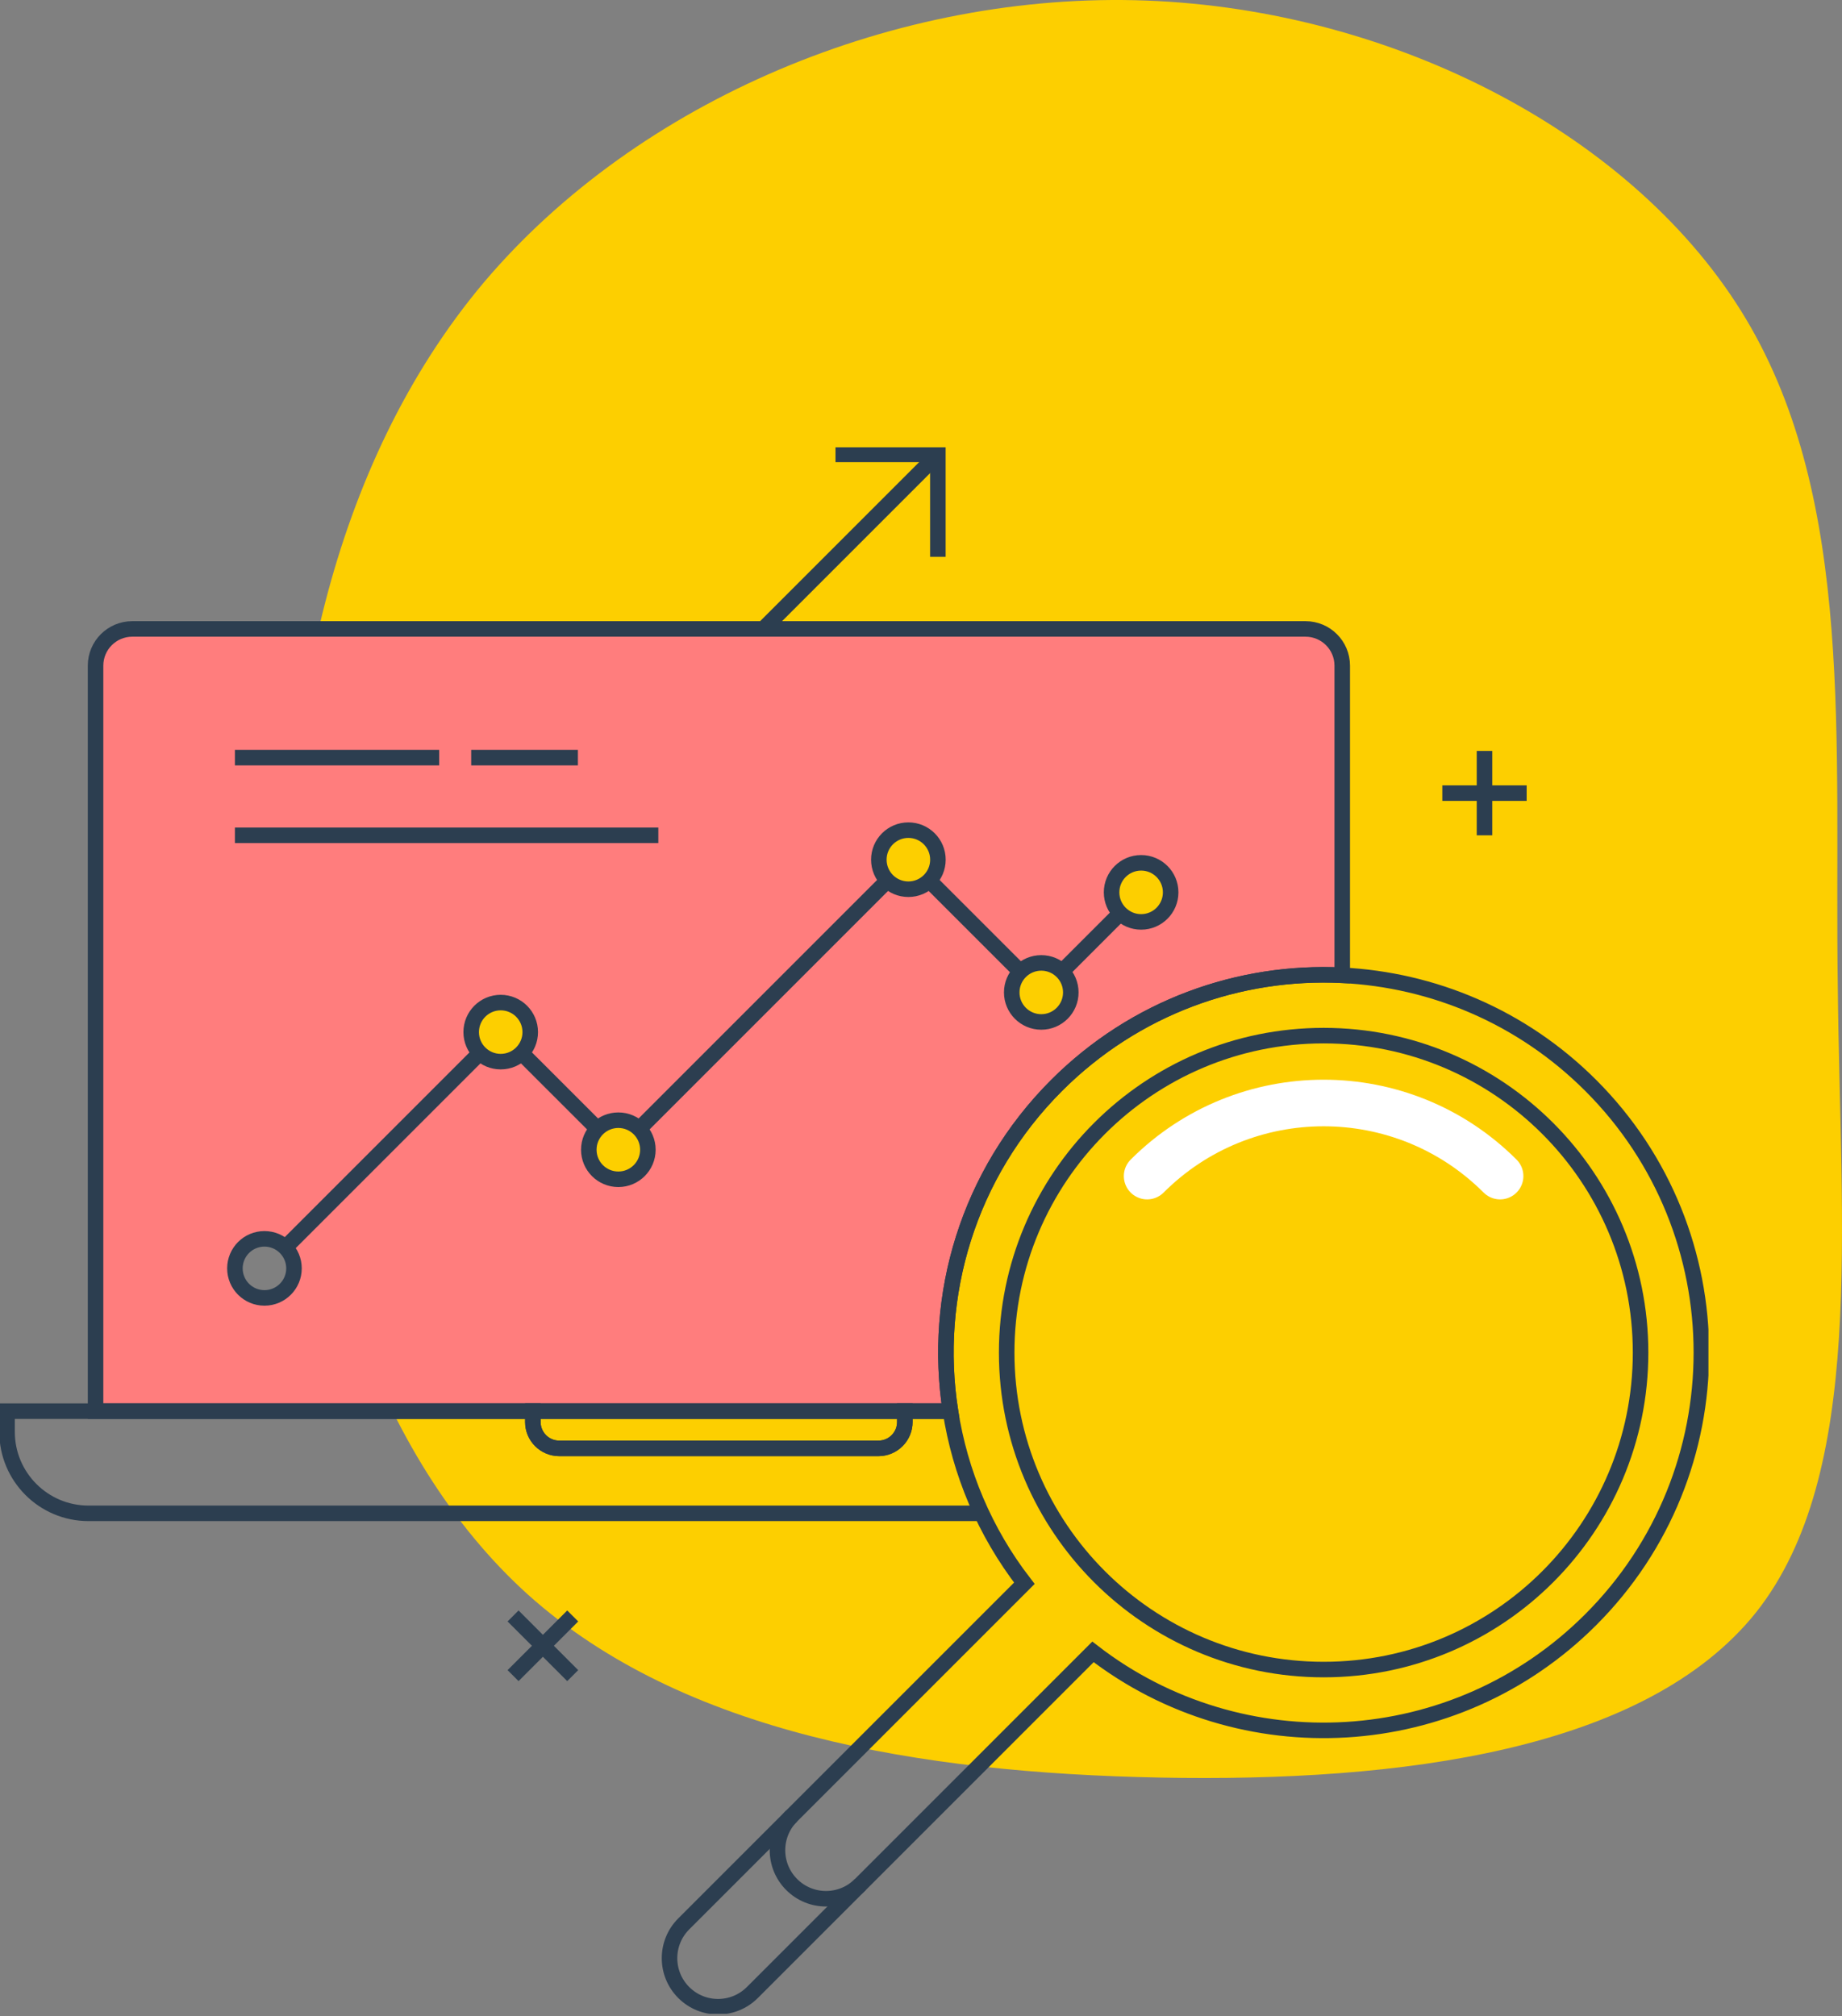 <svg width="593" height="649" viewBox="0 0 593 649" fill="none" xmlns="http://www.w3.org/2000/svg">
<rect x="0" y="0" width="593" height="649" fill="#808080" stroke="none"/>
<path d="M562.029 102.585C597.261 161.478 590.515 239.127 591.639 317.151C592.389 395.55 600.635 474.324 565.402 518.963C529.795 563.601 451.084 573.729 373.497 572.229C295.911 570.728 219.823 557.974 169.973 513.336C120.498 468.697 96.884 392.549 93.511 312.65C89.763 233.125 106.255 149.85 155.73 90.957C205.58 32.064 288.789 -2.822 368.999 0.179C449.21 3.18 526.796 43.692 562.029 102.585Z" fill="#FDCF00"/>
<g clip-path="url(#clip0)">
<path d="M420.291 202.464H42.582C36.055 202.464 30.764 207.755 30.764 214.273V454.273H305.982C300.182 417.209 311.573 377.982 340.127 349.428C365.4 324.155 399.018 312.328 432.109 313.946V214.273C432.109 207.755 426.818 202.464 420.291 202.464ZM85.136 417.818C79.882 417.818 75.627 413.564 75.627 408.309C75.627 403.064 79.882 398.8 85.136 398.8C90.382 398.8 94.645 403.064 94.645 408.309C94.645 413.564 90.382 417.818 85.136 417.818ZM161.191 341.755C155.945 341.755 151.691 337.5 151.691 332.255C151.691 327 155.945 322.746 161.191 322.746C166.445 322.746 170.7 327 170.7 332.255C170.7 337.5 166.445 341.755 161.191 341.755ZM199.064 379.628C193.809 379.628 189.555 375.373 189.555 370.118C189.555 364.864 193.809 360.609 199.064 360.609C204.309 360.609 208.573 364.864 208.573 370.118C208.573 375.373 204.309 379.628 199.064 379.628ZM292.436 286.255C287.182 286.255 282.927 282 282.927 276.746C282.927 271.491 287.182 267.237 292.436 267.237C297.682 267.237 301.945 271.491 301.945 276.746C301.945 282 297.682 286.255 292.436 286.255ZM335.218 328.982C329.973 328.982 325.709 324.728 325.709 319.473C325.709 314.228 329.973 309.973 335.218 309.973C340.473 309.973 344.727 314.228 344.727 319.473C344.727 324.728 340.473 328.982 335.218 328.982ZM367.364 296.773C362.109 296.773 357.855 292.518 357.855 287.264C357.855 282.009 362.109 277.755 367.364 277.755C372.618 277.755 376.873 282.009 376.873 287.264C376.873 292.518 372.618 296.773 367.364 296.773Z" fill="#FF7D7D" stroke="#2C3E50" stroke-width="5" stroke-miterlimit="10"/>
<path d="M305.973 454.273H291.291V457.755C291.291 462.455 287.491 466.255 282.791 466.255H180.045C175.345 466.255 171.545 462.455 171.545 457.755V454.273H2.273V460.946C2.273 475.418 14.009 487.164 28.491 487.164H316.009" stroke="#2C3E50" stroke-width="5" stroke-miterlimit="10"/>
<path d="M291.3 454.273V457.755C291.3 462.455 287.5 466.255 282.8 466.255H180.045C175.345 466.255 171.545 462.455 171.545 457.755V454.273H291.3Z" stroke="#2C3E50" stroke-width="5" stroke-miterlimit="10"/>
<path d="M154.464 338.991L91.873 401.582" stroke="#2C3E50" stroke-width="5" stroke-miterlimit="10"/>
<path d="M285.709 283.464L205.773 363.4" stroke="#2C3E50" stroke-width="5" stroke-miterlimit="10"/>
<path d="M360.627 294L341.918 312.709" stroke="#2C3E50" stroke-width="5" stroke-miterlimit="10"/>
<path d="M328.473 312.782L299.145 283.464" stroke="#2C3E50" stroke-width="5" stroke-miterlimit="10"/>
<path d="M192.345 363.4L167.927 338.991" stroke="#2C3E50" stroke-width="5" stroke-miterlimit="10"/>
<path d="M512.1 521.4C468.345 565.155 399.555 568.618 351.864 531.764L242.209 641.418C236.109 647.518 226.218 647.518 220.118 641.418C214.018 635.318 214.018 625.427 220.118 619.327L329.773 509.673C316.973 493.109 309.045 474 305.982 454.282C300.182 417.218 311.573 377.991 340.136 349.436C365.409 324.164 399.027 312.336 432.109 313.955C461.2 315.4 489.891 327.209 512.127 349.436C559.6 396.909 559.6 473.918 512.1 521.4Z" stroke="#2C3E50" stroke-width="5" stroke-miterlimit="10"/>
<path d="M276.955 606.664C270.864 612.755 260.964 612.755 254.873 606.664C248.773 600.564 248.773 590.664 254.864 584.573" stroke="#2C3E50" stroke-width="5" stroke-miterlimit="10"/>
<path d="M426.118 537.455C482.471 537.455 528.155 491.771 528.155 435.418C528.155 379.065 482.471 333.382 426.118 333.382C369.765 333.382 324.082 379.065 324.082 435.418C324.082 491.771 369.765 537.455 426.118 537.455Z" stroke="#2C3E50" stroke-width="5" stroke-miterlimit="10"/>
<path d="M369.3 378.6C400.673 347.227 451.545 347.227 482.927 378.6" stroke="white" stroke-width="15" stroke-miterlimit="10" stroke-linecap="round"/>
<path d="M75.627 243.891H141.382" stroke="#2C3E50" stroke-width="5" stroke-miterlimit="10"/>
<path d="M151.691 243.891H186.045" stroke="#2C3E50" stroke-width="5" stroke-miterlimit="10"/>
<path d="M75.627 268.9H211.936" stroke="#2C3E50" stroke-width="5" stroke-miterlimit="10"/>
<path d="M477.909 241.736V268.9" stroke="#2C3E50" stroke-width="5" stroke-miterlimit="10"/>
<path d="M464.327 255.318H491.482" stroke="#2C3E50" stroke-width="5" stroke-miterlimit="10"/>
<path d="M165.173 520.2L184.373 539.409" stroke="#2C3E50" stroke-width="5" stroke-miterlimit="10"/>
<path d="M165.173 539.409L184.373 520.2" stroke="#2C3E50" stroke-width="5" stroke-miterlimit="10"/>
<path d="M245.736 202.464L301.927 146.273" stroke="#2C3E50" stroke-width="5" stroke-miterlimit="10"/>
<path d="M268.973 146.273H301.927V179.237" stroke="#2C3E50" stroke-width="5" stroke-miterlimit="10"/>
</g>
<defs>
<clipPath id="clip0">
<rect width="550" height="504.273" fill="white" transform="translate(0 144)"/>
</clipPath>
</defs>
</svg>
